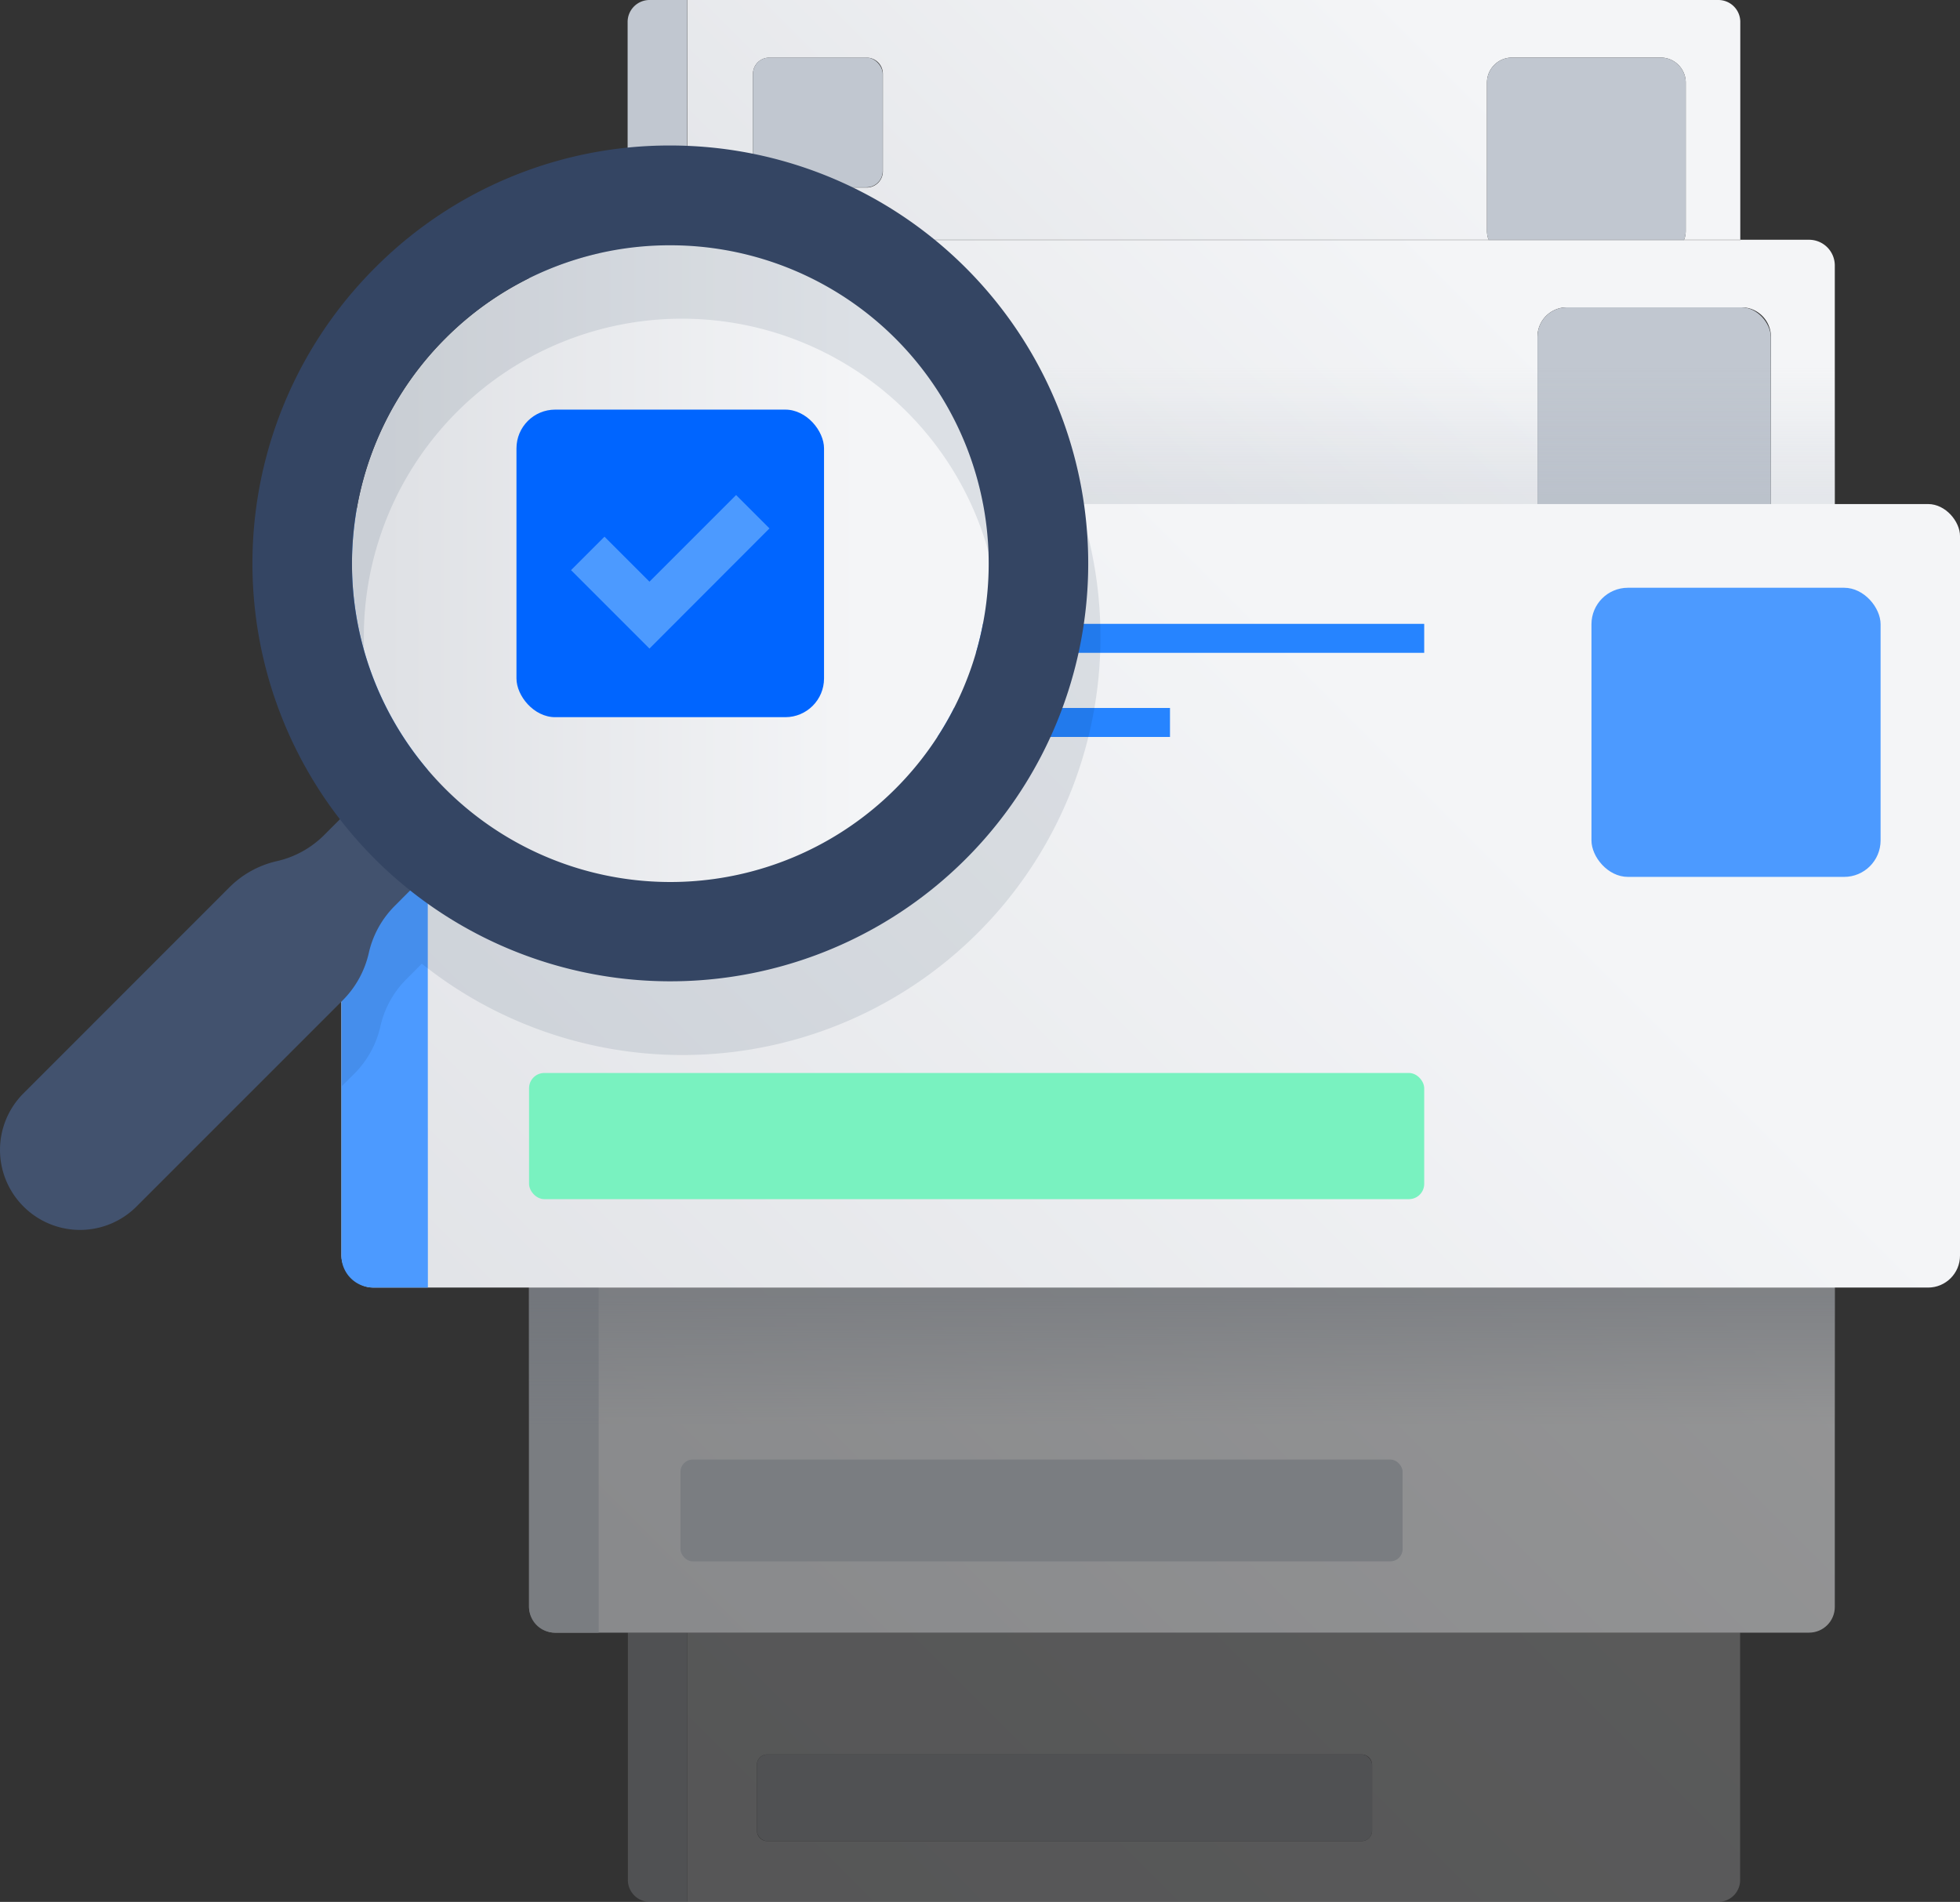 <?xml version="1.0" encoding="UTF-8"?>
<svg xmlns="http://www.w3.org/2000/svg" xmlns:xlink="http://www.w3.org/1999/xlink" viewBox="0 0 241.4 234.24">
    <rect x="0" y="0" width="241.4" height="234.24" fill="#333333" stroke="none"/>
    <defs>
        <style>
            .cls-1{opacity:0.5;}.cls-2{fill:url(#linear-gradient);}.cls-3{fill:#c1c7d0;}.cls-4{fill:url(#linear-gradient-2);}.cls-5{fill:url(#linear-gradient-3);}.cls-6{fill:url(#linear-gradient-4);}.cls-7{fill:url(#linear-gradient-5);}.cls-8{fill:url(#linear-gradient-6);}.cls-9{fill:url(#linear-gradient-7);}.cls-10{fill:url(#linear-gradient-8);}.cls-11{fill:url(#linear-gradient-9);}.cls-12{fill:url(#linear-gradient-10);}.cls-13{fill:url(#linear-gradient-11);}.cls-14{fill:url(#linear-gradient-12);}.cls-15{fill:url(#linear-gradient-13);}.cls-16{fill:#4c9aff;}.cls-17{fill:#0065ff;}.cls-18{fill:#79f2c0;}.cls-19{fill:#fff;stroke:#2684ff;stroke-miterlimit:10;stroke-width:3.57px;}.cls-20{fill:url(#linear-gradient-14);}.cls-21{fill:#091e42;opacity:0.1;}.cls-22{fill:#42526e;}.cls-23{fill:#344563;}.cls-24{opacity:0.2;}.cls-25{fill:url(#linear-gradient-15);}
        </style>
        <linearGradient id="linear-gradient" x1="86.83" y1="220.89" x2="204.31" y2="103.41"
                        gradientUnits="userSpaceOnUse">
            <stop offset="0.05" stop-color="#dfe1e5"/>
            <stop offset="0.8" stop-color="#f4f5f7"/>
        </linearGradient>
        <linearGradient id="linear-gradient-2" x1="145.57" y1="179.76" x2="145.57" y2="158.58"
                        gradientUnits="userSpaceOnUse">
            <stop offset="0.2" stop-color="#a5adba" stop-opacity="0"/>
            <stop offset="0.95" stop-color="#a5adba" stop-opacity="0.5"/>
        </linearGradient>
        <linearGradient id="linear-gradient-3" x1="88.42" y1="75.83" x2="188.5" y2="-24.25"
                        xlink:href="#linear-gradient"/>
        <linearGradient id="linear-gradient-4" x1="65.08" y1="105.45" x2="182.56" y2="-12.03"
                        xlink:href="#linear-gradient"/>
        <linearGradient id="linear-gradient-5" x1="88.51" y1="128.87" x2="205.99" y2="11.39"
                        xlink:href="#linear-gradient"/>
        <linearGradient id="linear-gradient-6" x1="126.51" y1="113.92" x2="226.6" y2="13.84"
                        xlink:href="#linear-gradient"/>
        <linearGradient id="linear-gradient-7" x1="100.04" y1="140.4" x2="217.52" y2="22.92"
                        xlink:href="#linear-gradient"/>
        <linearGradient id="linear-gradient-8" x1="88.07" y1="75.48" x2="188.15" y2="-24.6"
                        xlink:href="#linear-gradient"/>
        <linearGradient id="linear-gradient-9" x1="61.59" y1="101.96" x2="179.07" y2="-15.52"
                        xlink:href="#linear-gradient"/>
        <linearGradient id="linear-gradient-10" x1="35.09" y1="75.45" x2="152.57" y2="-42.03"
                        xlink:href="#linear-gradient"/>
        <linearGradient id="linear-gradient-11" x1="92.28" y1="132.65" x2="209.76" y2="15.17"
                        xlink:href="#linear-gradient"/>
        <linearGradient id="linear-gradient-12" x1="303.09" y1="239.45" x2="303.09" y2="218.27"
                        gradientTransform="translate(-157.52 -177.37)" gradientUnits="userSpaceOnUse">
            <stop offset="0.2" stop-color="#a5adba" stop-opacity="0"/>
            <stop offset="0.95" stop-color="#a5adba" stop-opacity="0.2"/>
        </linearGradient>
        <linearGradient id="linear-gradient-13" x1="51.07" y1="200.98" x2="196.7" y2="55.35"
                        xlink:href="#linear-gradient"/>
        <linearGradient id="linear-gradient-14" x1="43.37" y1="69.39" x2="121.73" y2="69.39"
                        xlink:href="#linear-gradient"/>
        <linearGradient id="linear-gradient-15" x1="105.51" y1="260.84" x2="205.59" y2="160.76"
                        xlink:href="#linear-gradient"/>
    </defs>
    <title>next gen Issue search</title>
    <g id="Layer_2" data-name="Layer 2">
        <g id="Layer_1-2" data-name="Layer 1">
            <g class="cls-1">
                <rect class="cls-2" x="65.16" y="123.23" width="160.82" height="77.85" rx="3.17"/>
                <path class="cls-3"
                      d="M73.73,123.23h-5.4a3.17,3.17,0,0,0-3.17,3.16v71.52a3.17,3.17,0,0,0,3.17,3.17h5.4Z"/>
                <rect class="cls-3" x="83.81" y="179.76" width="88.94" height="12.54" rx="1.51"/>
                <rect class="cls-4" x="65.16" y="158.58" width="160.82" height="21.18"/>
            </g>
            <path class="cls-5"
                  d="M183.34,29.53a3.06,3.06,0,0,1-.2-1.05V10.17a3.08,3.08,0,0,1,3.09-3.08h18.3a3.08,3.08,0,0,1,3.09,3.08V28.48a3.06,3.06,0,0,1-.2,1.05h6.92V2.7a2.7,2.7,0,0,0-2.7-2.7h-127V29.53ZM92.74,9.1a2,2,0,0,1,2-2h12a2,2,0,0,1,2,2v12a2,2,0,0,1-2,2h-12a2,2,0,0,1-2-2Z"/>
            <path class="cls-3" d="M84.63,0H80a2.7,2.7,0,0,0-2.7,2.7V29.53h7.3Z"/>
            <rect class="cls-3" x="92.74" y="7.09" width="15.98" height="15.98" rx="2.01"/>
            <path class="cls-3"
                  d="M207.62,28.48V10.17a3.08,3.08,0,0,0-3.09-3.08h-18.3a3.08,3.08,0,0,0-3.09,3.08V28.48a3.06,3.06,0,0,0,.2,1.05h24.08A3.06,3.06,0,0,0,207.62,28.48Z"/>
            <path class="cls-6" d="M65.16,104.21A3.14,3.14,0,0,0,65.7,106a3.14,3.14,0,0,1-.54-1.77Z"/>
            <path class="cls-7"
                  d="M222.81,29.53h-8.47v.06h-137v-.06h-3.6v77.85H222.81a3.17,3.17,0,0,0,3.17-3.17V32.7A3.17,3.17,0,0,0,222.81,29.53ZM102,54.25a2.36,2.36,0,0,1-2.36,2.36h-14a2.36,2.36,0,0,1-2.36-2.36v-14a2.36,2.36,0,0,1,2.36-2.37h14A2.36,2.36,0,0,1,102,40.22ZM218.09,63a3.62,3.62,0,0,1-3.62,3.62H193A3.62,3.62,0,0,1,189.36,63V41.47A3.62,3.62,0,0,1,193,37.85h21.49a3.62,3.62,0,0,1,3.62,3.62Z"/>
            <path class="cls-8" d="M207.4,29.59h6.94v-.06h-6.92S207.41,29.57,207.4,29.59Z"/>
            <path class="cls-9" d="M207.4,29.59h6.94v-.06h-6.92S207.41,29.57,207.4,29.59Z"/>
            <path class="cls-10" d="M84.63,29.53v.06h98.72s0,0,0-.06Z"/>
            <path class="cls-11" d="M84.63,29.53v.06h98.72s0,0,0-.06Z"/>
            <rect class="cls-3" x="77.33" y="29.53" width="7.3" height="0.06"/>
            <rect class="cls-12" x="77.33" y="29.53" width="7.3" height="0.06"/>
            <path class="cls-3" d="M183.34,29.53s0,0,0,.06H207.4s0,0,0-.06Z"/>
            <path class="cls-13" d="M183.34,29.53s0,0,0,.06H207.4s0,0,0-.06Z"/>
            <path class="cls-3" d="M68.33,29.53a3.17,3.17,0,0,0-3.17,3.17v71.51a3.17,3.17,0,0,0,3.17,3.17h5.4V29.53Z"/>
            <rect class="cls-3" x="83.25" y="37.85" width="18.76" height="18.76" rx="2.36"/>
            <rect class="cls-3" x="189.36" y="37.85" width="28.73" height="28.73" rx="3.62"/>
            <rect class="cls-14" x="65.16" y="40.9" width="160.82" height="21.18"
                  transform="translate(291.14 102.98) rotate(180)"/>
            <rect class="cls-15" x="42.05" y="62.08" width="199.35" height="96.5" rx="3.93"/>
            <path class="cls-16" d="M52.67,62.08H46A3.93,3.93,0,0,0,42.05,66v88.65A3.93,3.93,0,0,0,46,158.58h6.7Z"/>
            <rect class="cls-17" x="64.46" y="72.39" width="23.25" height="23.25" rx="2.93"/>
            <rect class="cls-16" x="196.01" y="72.39" width="35.61" height="35.61" rx="4.49"/>
            <rect class="cls-18" x="65.16" y="132.15" width="110.25" height="15.54" rx="1.88"/>
            <line class="cls-19" x1="101.57" y1="78.62" x2="175.41" y2="78.62"/>
            <line class="cls-19" x1="101.57" y1="88.98" x2="144.1" y2="88.98"/>
            <path class="cls-20" d="M54.85,41.68h0A39.21,39.21,0,1,0,82.56,30.21,39,39,0,0,0,54.85,41.68Z"/>
            <rect class="cls-17" x="63.61" y="50.45" width="37.88" height="37.88" rx="4.77"/>
            <polygon class="cls-16"
                     points="79.99 79.88 70.33 70.22 74.45 66.1 79.99 71.64 90.66 60.97 94.77 65.08 79.99 79.88"/>
            <path class="cls-21"
                  d="M42.1,133.77l1.55-1.54a12,12,0,0,0,3.2-5.82,11.9,11.9,0,0,1,3.21-5.82l1.89-1.9A51.47,51.47,0,1,0,84,27h0A51.14,51.14,0,0,0,47.6,42a52.62,52.62,0,0,0-5.5,6.49v59.79c.39.55.79,1.09,1.21,1.62l-.05,0-1.16,1.16Zm2.71-55.35a39.18,39.18,0,1,1,11.47,27.71A38.92,38.92,0,0,1,44.81,78.42Z"/>
            <path class="cls-22"
                  d="M39.92,102.85l1.91-1.91a6.16,6.16,0,0,1,8.7,0h0a6.15,6.15,0,0,1,0,8.71l-1.9,1.91a11.9,11.9,0,0,0-3.21,5.82h0a12,12,0,0,1-3.21,5.82L16.82,148.59a9.84,9.84,0,0,1-13.93,0h0a9.84,9.84,0,0,1,0-13.93l25.39-25.4a12,12,0,0,1,5.82-3.2h0A11.94,11.94,0,0,0,39.92,102.85Z"/>
            <path class="cls-23"
                  d="M46.17,105.79a51.46,51.46,0,0,1,0-72.79h0A51.13,51.13,0,0,1,82.56,17.92h0a51.47,51.47,0,1,1-36.39,87.87Zm8.68-64.11h0A39.21,39.21,0,1,0,82.56,30.21,39,39,0,0,0,54.85,41.68Z"/>
            <g class="cls-24">
                <path class="cls-25"
                      d="M84.63,234.24h127a2.69,2.69,0,0,0,2.69-2.7V201.08H84.63Zm9.88-18.16H167.7a1.28,1.28,0,0,1,1.29,1.28v8.11a1.29,1.29,0,0,1-1.29,1.29H94.51a1.29,1.29,0,0,1-1.29-1.29v-8.11A1.28,1.28,0,0,1,94.51,216.08Z"/>
                <path class="cls-3" d="M77.33,201.08v30.46a2.7,2.7,0,0,0,2.7,2.7h4.6V201.08Z"/>
                <rect class="cls-3" x="93.22" y="216.08" width="75.77" height="10.68" rx="1.29"/>
            </g>
        </g>
    </g>
</svg>